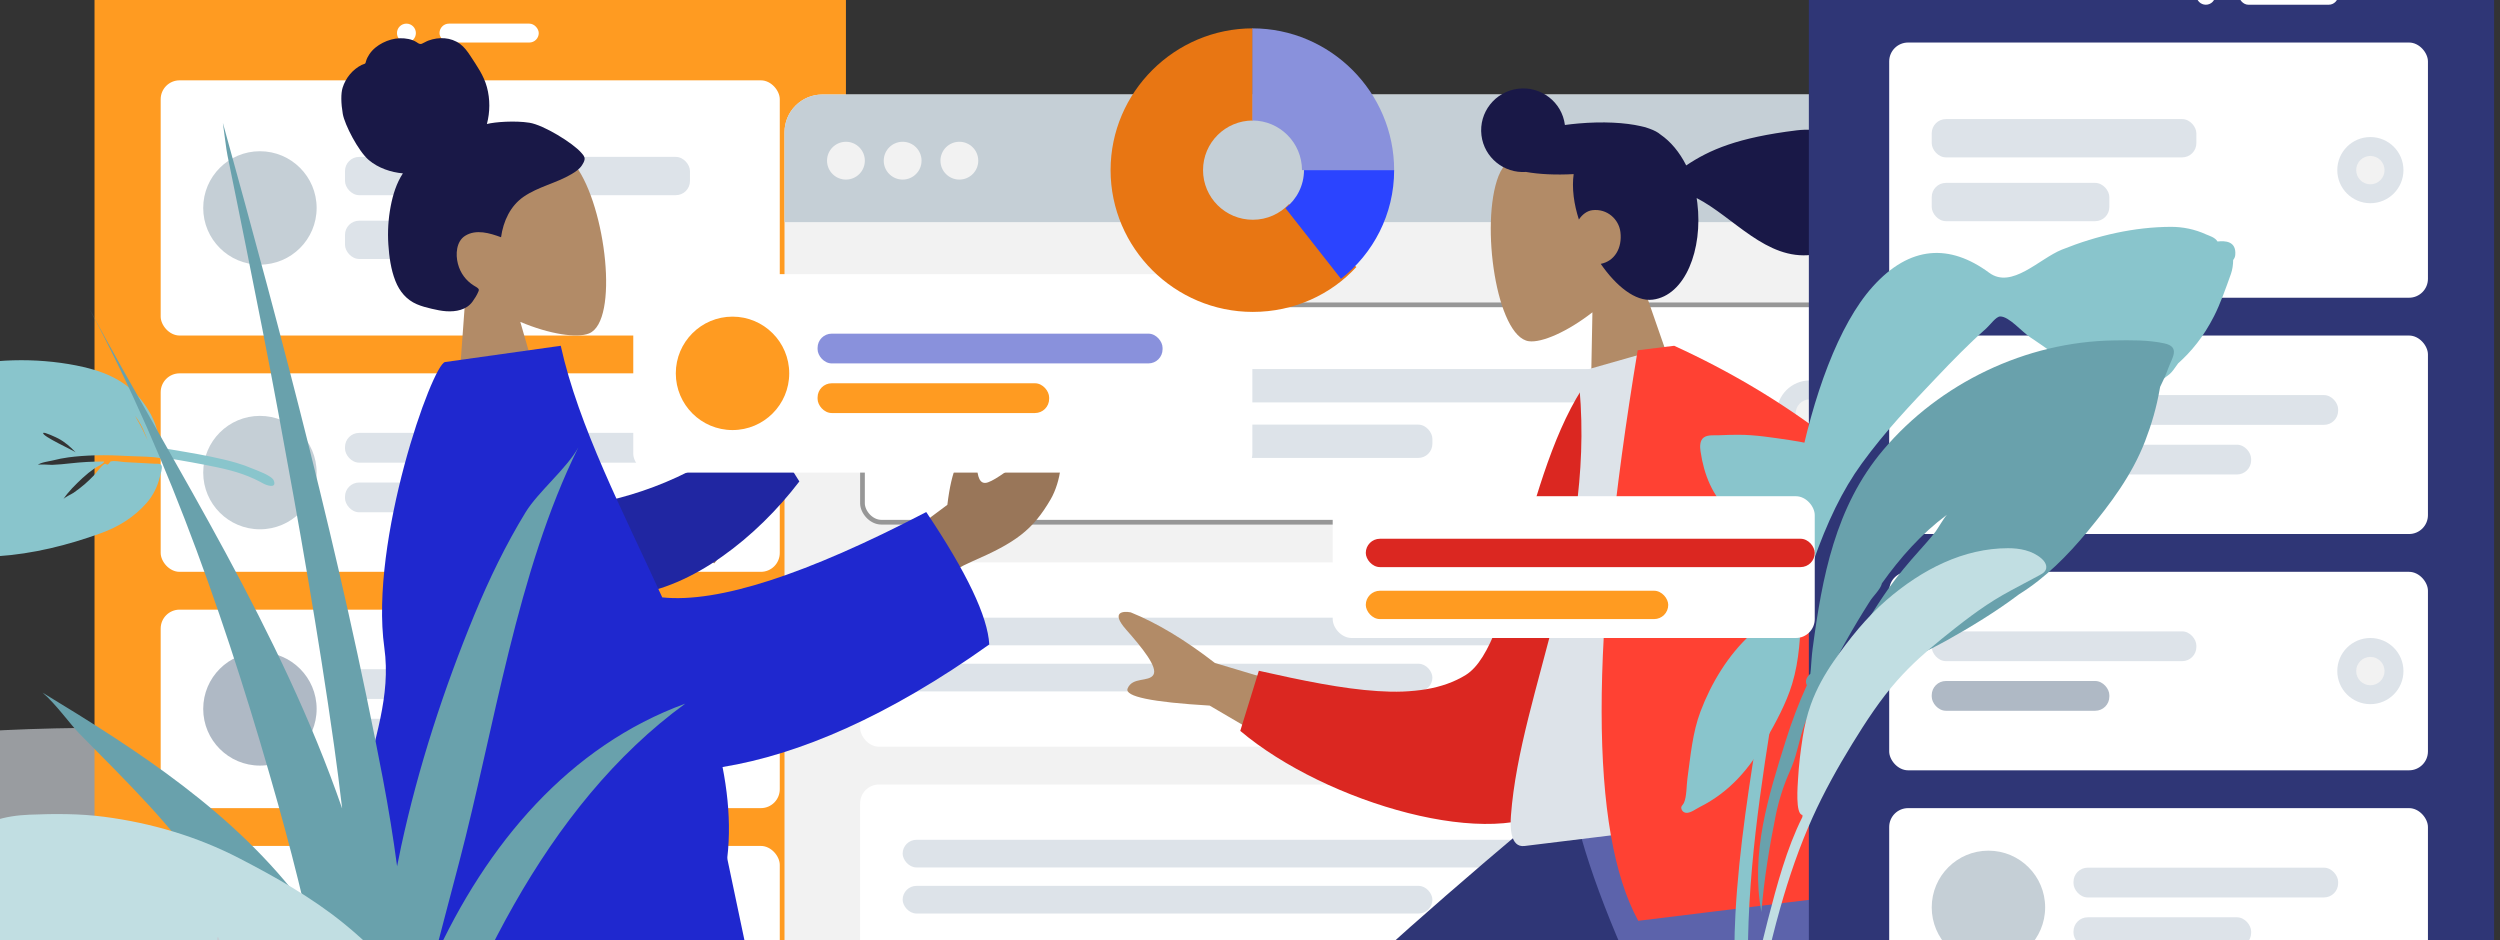 <?xml version="1.0" encoding="UTF-8"?>
<svg width="529px" height="199px" viewBox="0 0 529 199" version="1.1" xmlns="http://www.w3.org/2000/svg" xmlns:xlink="http://www.w3.org/1999/xlink">
    <rect x="0" y="0" width="529" height="199" fill="#333333" stroke="none"/>
    <!-- Generator: Sketch 52.5 (67469) - http://www.bohemiancoding.com/sketch -->
    <title>Embodimenmt</title>
    <desc>Created with Sketch.</desc>
    <g id="Embodimenmt" stroke="none" stroke-width="1" fill="none" fill-rule="evenodd">
        <g id="Scene/Home" transform="translate(-121, -11)">
            <g id="Background-Shape-2" opacity="0.6" transform="translate(0, 165)" fill="#DDE3E9">
                <path d="M729.022,170.225 C739.654,246.308 481.825,295.934 259.905,261.301 C37.985,226.668 -63.821,91.422 42.076,19.357 C147.972,-52.707 718.391,94.141 729.022,170.225 Z" id="Background-Shape"></path>
            </g>
            <g id="Mobile3" transform="translate(141, 0)">
                <rect id="Container" fill="#FF9B21" x="0" y="0" width="159" height="302" rx="8"></rect>
                <g id="Camera" transform="translate(64, 16)" fill="#FFFFFF">
                    <circle id="Lens" cx="2" cy="2" r="2"></circle>
                    <rect id="Sensor" x="9" y="0" width="21" height="4" rx="2"></rect>
                </g>
                <g id="Rows" transform="translate(14, 28)">
                    <g id="Row">
                        <rect id="Background" fill="#FFFFFF" x="0" y="0" width="131" height="54" rx="4"></rect>
                        <g id="Text" transform="translate(39, 16.2)" fill="#DDE3E9">
                            <rect id="Name" x="0" y="0" width="73" height="8.1" rx="3"></rect>
                            <rect id="Name" x="0" y="13.5" width="49" height="8.1" rx="3"></rect>
                        </g>
                        <circle id="Avatar" fill="#C5CFD6" cx="21" cy="27" r="12"></circle>
                    </g>
                    <g id="Row" transform="translate(0, 62)">
                        <rect id="Background" fill="#FFFFFF" x="0" y="0" width="131" height="42" rx="4"></rect>
                        <g id="Text" transform="translate(39, 12.6)" fill="#DDE3E9">
                            <rect id="Name" x="0" y="0" width="73" height="6.3" rx="3"></rect>
                            <rect id="Name" x="0" y="10.5" width="49" height="6.3" rx="3"></rect>
                        </g>
                        <circle id="Avatar" fill="#C5CFD6" cx="21" cy="21" r="12"></circle>
                    </g>
                    <g id="Row" transform="translate(0, 112)">
                        <rect id="Background" fill="#FFFFFF" x="0" y="0" width="131" height="42" rx="4"></rect>
                        <g id="Text" transform="translate(39, 12.6)" fill="#DDE3E9">
                            <rect id="Name" x="0" y="0" width="73" height="6.3" rx="3"></rect>
                            <rect id="Name" x="0" y="10.5" width="49" height="6.3" rx="3"></rect>
                        </g>
                        <circle id="Avatar" fill="#AFB9C5" cx="21" cy="21" r="12"></circle>
                    </g>
                    <g id="Row" transform="translate(0, 162)">
                        <rect id="Background" fill="#FFFFFF" x="0" y="0" width="131" height="42" rx="4"></rect>
                        <g id="Text" transform="translate(39, 12.6)" fill="#DDE3E9">
                            <rect id="Name" x="0" y="0" width="73" height="6.3" rx="3"></rect>
                        </g>
                        <circle id="Avatar" fill="#C5CFD6" cx="21" cy="21" r="12"></circle>
                    </g>
                </g>
            </g>
            <g id="Web" transform="translate(287, 31)">
                <rect id="Container" fill="#F2F2F2" x="0" y="0" width="335" height="346" rx="8"></rect>
                <rect id="Background" fill="#FFFFFF" x="249" y="43" width="70" height="81" rx="8"></rect>
                <g id="Profile-Info" transform="translate(259, 58)" fill="#DDE3E9">
                    <circle id="Avatar" cx="25" cy="16" r="16"></circle>
                    <rect id="Name" x="0" y="36" width="50" height="6" rx="3"></rect>
                    <rect id="Name" x="8" y="46" width="34" height="6" rx="3"></rect>
                </g>
                <path d="M8,0 L327,0 C331.418,-8.11624501e-16 335,3.582 335,8 L335,27 L0,27 L0,8 C-5.41083001e-16,3.582 3.582,8.11624501e-16 8,0 Z" id="Header" fill="#C5CFD6"></path>
                <g id="Buttons" transform="translate(9, 10)" fill="#F2F2F2">
                    <circle id="buttons" cx="4" cy="4" r="4"></circle>
                    <circle id="buttons" cx="16" cy="4" r="4"></circle>
                    <circle id="buttons" cx="28" cy="4" r="4"></circle>
                </g>
                <g id="Components" transform="translate(249, 132)">
                    <rect id="Background" fill="#FFFFFF" x="0" y="0" width="70" height="194" rx="8"></rect>
                    <g id="Rows" transform="translate(18, 18)" fill="#DDE3E9">
                        <rect id="Data" x="0" y="0" width="34" height="26" rx="4"></rect>
                    </g>
                </g>
                <g id="Rows" transform="translate(16, 44)">
                    <g id="Row">
                        <rect id="Container" stroke="#979797" fill="#FFFFFF" x="0.5" y="0.5" width="224" height="46" rx="4"></rect>
                        <g id="Text-Stuff" transform="translate(9, 14.1)" fill="#DDE3E9">
                            <rect id="Label" x="0" y="0" width="167" height="7.05" rx="3"></rect>
                            <rect id="Label" x="0" y="11.75" width="112.096" height="7.05" rx="3"></rect>
                        </g>
                        <g id="Check" transform="translate(193.954, 16.5)">
                            <circle id="Background" fill="#DDE3E9" cx="7" cy="7" r="7"></circle>
                            <circle id="Indicator" fill="#F2F2F2" cx="7" cy="7" r="3"></circle>
                        </g>
                    </g>
                    <g id="Row" transform="translate(0, 55)">
                        <rect id="Container" fill="#FFFFFF" x="0" y="0" width="225" height="39" rx="4"></rect>
                        <g id="Text-Stuff" transform="translate(9, 11.7)" fill="#DDE3E9">
                            <rect id="Label" x="0" y="0" width="167" height="5.85" rx="2.925"></rect>
                            <rect id="Label" x="0" y="9.75" width="112.096" height="5.85" rx="2.925"></rect>
                        </g>
                        <g id="Check" transform="translate(193.954, 12.5)">
                            <circle id="Background" fill="#DDE3E9" cx="7" cy="7" r="7"></circle>
                            <circle id="Indicator" fill="#F2F2F2" cx="7" cy="7" r="3"></circle>
                        </g>
                    </g>
                    <g id="Row" transform="translate(0, 102)">
                        <rect id="Container" fill="#FFFFFF" x="0" y="0" width="225" height="39" rx="4"></rect>
                        <g id="Text-Stuff" transform="translate(9, 11.7)" fill="#DDE3E9">
                            <rect id="Label" x="0" y="0" width="167" height="5.85" rx="2.925"></rect>
                            <rect id="Label" x="0" y="9.75" width="112.096" height="5.85" rx="2.925"></rect>
                        </g>
                        <g id="Check" transform="translate(193.954, 12.5)">
                            <circle id="Background" fill="#DDE3E9" cx="7" cy="7" r="7"></circle>
                            <circle id="Indicator" fill="#AFB9C5" cx="7" cy="7" r="3"></circle>
                        </g>
                    </g>
                </g>
            </g>
            <g id="Pie-Chart" transform="translate(233, 224) scale(-1, 1) translate(-233, -224) translate(213, 204)">
                <path d="M40,20.256 C40,9.117 30.998,0 20,0 L20,20.256 L33.668,35 C37.556,31.395 40,26.107 40,20.256 Z" id="Value" fill="#F2F2F2"></path>
                <path d="M0,20 C0,9.002 9.002,0 20,0 L20,20 L0,20 Z M30,0 L22,18 L40,10 C38.22,5.334 34.223,1.78 30,0 Z" id="Value" fill="#C5CFD6"></path>
            </g>
        </g>
        <g id="Group-3" transform="translate(238, 185.5) scale(-1, 1) translate(-238, -185.5) translate(-12, -8)">
            <g id="Humaaan" transform="translate(366.5, 194) scale(-1, 1) translate(-366.5, -194) translate(233, 2)">
                <g id="Head/Front/Chongo" transform="translate(114.044, 54.62) rotate(-8) translate(-114.044, -54.62) translate(53.524, 8.479)">
                    <g id="Head" stroke-width="1" transform="translate(48.044, 27.423)" fill="#B28B67">
                        <path d="M7.351,30.51 C3.251,25.726 0.477,19.862 0.94,13.292 C2.276,-5.639 28.781,-1.475 33.936,8.08 C39.092,17.635 38.479,41.871 31.816,43.579 C29.159,44.26 23.498,42.592 17.737,39.139 L21.353,64.577 L0,64.577 L7.351,30.51 Z"></path>
                    </g>
                    <path d="M73.546,25.097 C70.628,24.212 66.393,23.912 64.611,24.115 C65.625,21.7 66.027,19.01 65.699,16.391 C65.38,13.846 64.237,11.679 63.179,9.408 C62.691,8.362 62.139,7.321 61.315,6.52 C60.475,5.704 59.413,5.166 58.299,4.909 C57.159,4.646 55.967,4.668 54.825,4.907 C54.32,5.012 53.867,5.242 53.371,5.369 C52.864,5.5 52.618,5.185 52.25,4.867 C51.363,4.103 50.062,3.725 48.939,3.59 C47.68,3.439 46.373,3.628 45.172,4.039 C44.002,4.44 42.879,5.091 42.034,6.039 C41.657,6.461 41.316,6.941 41.094,7.472 C41.003,7.689 40.988,7.818 40.769,7.898 C40.567,7.972 40.331,7.974 40.122,8.044 C38.107,8.723 36.383,10.272 35.444,12.26 C34.897,13.42 34.638,15.463 34.709,17.752 C34.78,20.041 36.859,26.015 38.803,28.194 C40.539,30.138 43.09,31.422 45.552,31.984 C43.918,33.841 42.83,36.162 42.026,38.522 C41.152,41.086 40.611,43.75 40.411,46.464 C40.222,49.043 40.204,51.771 40.812,54.295 C41.381,56.655 42.597,58.591 44.628,59.82 C45.559,60.382 46.559,60.805 47.566,61.192 C48.558,61.572 49.553,61.942 50.593,62.156 C52.559,62.56 54.826,62.491 56.341,60.934 C56.887,60.373 57.487,59.668 57.886,58.983 C58.029,58.736 58.115,58.575 57.941,58.334 C57.733,58.045 57.395,57.824 57.128,57.598 C55.6,56.311 54.655,54.593 54.417,52.551 C54.175,50.478 54.735,47.804 56.761,46.9 C59.262,45.783 62.016,47.065 64.239,48.259 C65.184,44.944 67.124,41.959 70.165,40.438 C73.53,38.755 77.391,38.559 80.849,37.115 C81.75,36.739 82.667,36.312 83.331,35.545 C83.608,35.225 83.933,34.81 84.044,34.386 C84.189,33.829 83.828,33.363 83.549,32.929 C82.071,30.629 76.464,25.981 73.546,25.097 Z" id="hair" fill="#191847"></path>
                </g>
                <g id="Bottom/Standing/Skinny-Jeans-Walk" transform="translate(0, 171.93)">
                    <polygon id="Leg" fill="#1F28CF" points="113.92 0 156.713 112.854 186.707 196.033 203.81 196.033 162.58 8.705635e-14"></polygon>
                    <path d="M103.344,0 C102.879,38.723 103.215,90.856 102.131,93.27 C101.409,94.879 78.935,113.214 34.71,148.273 L43.525,163.213 C96.031,129.467 123.625,110.346 126.31,105.85 C130.336,99.106 150.565,37.045 161.09,0 L103.344,0 Z" id="Leg" fill="#2B44FF"></path>
                    <g id="Accessories/Shoe/Flat-Pointy" transform="translate(50.285, 167.649) rotate(50) translate(-50.285, -167.649) translate(23.14, 149.908)" fill="#191847">
                        <path d="M0,35 L0.885,16.625 L19.475,16.625 C28.29,22.75 39.799,27.708 54,31.5 L54,35 L20.361,35 L8.852,33.25 L8.852,35 L0,35 Z" id="Shoe"></path>
                    </g>
                    <g id="Accessories/Shoe/Flat-Pointy" transform="translate(185.12, 176.519)" fill="#191847">
                        <path d="M0,35 L0.885,16.625 L19.475,16.625 C28.29,22.75 39.799,27.708 54,31.5 L54,35 L20.361,35 L8.852,33.25 L8.852,35 L0,35 Z" id="Shoe"></path>
                    </g>
                </g>
                <g id="Body/Pointing-Forward" transform="translate(129.295, 163.138) rotate(-8) translate(-129.295, -163.138) translate(15.375, 80.173)">
                    <path d="M141.287,37.905 L172.2,21.029 C177.341,14.945 182.406,10.219 187.395,6.853 C188.92,6.219 191.586,5.835 189.093,10.245 C186.6,14.656 184.176,19.408 185.446,20.767 C186.716,22.125 189.884,20.227 191.399,22.485 C192.41,23.99 186.998,26.368 175.165,29.618 L152.703,50.117 L141.287,37.905 Z M189.703,52.143 L203.282,44.708 C205.187,37.482 207.465,33.846 210.115,33.801 C212.15,32.857 208.605,41.988 212.464,41.196 C216.323,40.404 225.742,33.423 227.364,34.84 C229.765,36.937 227.625,43.377 225.102,46.58 C220.388,52.568 216.485,54.615 206.837,57.296 C201.793,58.698 196.339,61.508 190.476,65.726 L189.703,52.143 Z" id="Skin" fill="#997659"></path>
                    <path d="M127.231,30.837 C137.943,32.418 152.561,32.425 169.303,25.208 L173.175,39.438 C161.034,48.158 144.925,54.351 132.077,51.945 C121.953,50.05 118.697,36.966 127.231,30.837 Z" id="Sleeve" fill="#2026A2" transform="translate(147.754, 38.838) rotate(-9) translate(-147.754, -38.838) "></path>
                    <path d="M140.812,55.713 C152.307,58.571 171.583,55.201 198.641,45.604 C205.353,59.444 208.455,69.31 207.949,75.203 C184.737,87.289 164.843,92.677 148.452,93.032 C148.973,102.726 147.789,111.95 143.813,120.377 C135.637,137.704 87.767,121.658 71.671,124.816 C61.592,92.189 81.081,78.929 81.096,58.053 C81.113,35.19 99.531,-1.42108547e-13 102.241,-1.42108547e-13 L126.953,8.62748707e-14 C128.317,17.46 135.179,36.703 140.812,55.713 Z" id="Clothes" fill="#1F28CF"></path>
                </g>
            </g>
            <g id="Humaaan">
                <g id="Head/Front/Pony" transform="translate(148.311, 53.172) rotate(7) translate(-148.311, -53.172) translate(87.791, 7.032)">
                    <g id="Head" stroke-width="1" transform="translate(48.044, 27.423)" fill="#B28B67">
                        <path d="M7.351,30.51 C3.251,25.726 0.477,19.862 0.94,13.292 C2.276,-5.639 28.781,-1.475 33.936,8.08 C39.092,17.635 38.479,41.871 31.816,43.579 C29.159,44.26 23.498,42.592 17.737,39.139 L21.353,64.577 L0,64.577 L7.351,30.51 Z"></path>
                    </g>
                    <path d="M62.785,56.602 C60.138,61.656 56.475,65.462 52.817,65.462 C45.868,65.462 40.926,56.224 40.926,46.292 C40.926,45.943 40.933,45.596 40.947,45.252 C33.596,50.267 27.931,60.154 18.204,60.154 C4.971,60.154 -0.284,33.615 18.204,33.615 C30.778,33.615 36.962,35.438 42.293,38.134 C43.344,35.187 44.947,32.709 46.907,30.979 C47.379,30.451 48.102,29.946 49.034,29.478 C49.605,29.168 50.195,28.915 50.801,28.725 C54.016,27.551 58.672,26.722 63.873,26.542 C64.844,26.508 65.798,26.498 66.728,26.511 C66.743,21.638 70.721,17.692 75.625,17.692 C80.539,17.692 84.522,21.653 84.522,26.538 C84.522,31.263 80.797,35.123 76.107,35.372 C73.424,36.195 69.978,36.799 66.155,37.054 C66.526,38.442 66.728,40.018 66.728,41.799 C66.728,43.372 66.553,45.041 66.232,46.735 C65.403,45.755 64.294,45.115 63.169,45.115 C60.022,45.115 57.831,47.69 57.831,50.423 C57.831,53.892 59.845,56.402 62.785,56.602 Z" id="hair" fill="#191847"></path>
                </g>
                <g id="Bottom/Standing/Sprint" transform="translate(0, 174.93)">
                    <path d="M184.42,-8.712 C167.459,5.124 174.111,126.672 172.979,128.201 C172.477,128.88 145.572,134.624 92.265,145.434 L94.581,154.844 C156.952,151.843 189.951,148.028 193.58,143.398 C198.774,136.77 205.149,99.666 212.704,32.086 L184.42,-8.712 Z" id="Leg" fill="#B28B67" transform="translate(152.484, 73.066) rotate(-55) translate(-152.484, -73.066) "></path>
                    <path d="M101.275,135.544 L105.353,150.701 C151.858,156.119 182.499,149.551 193.272,139.293 C200.454,132.455 206.845,95.452 212.446,28.284 L182.19,-14.926 C141.811,15.545 166.066,115.539 165.036,117.824 C164.006,120.11 139.488,121.88 101.275,135.544 Z" id="Pant" fill="#2F3676" transform="translate(156.861, 68.86) rotate(-55) translate(-156.861, -68.86) "></path>
                    <g id="Accessories/Shoe/Flat-Sneaker" transform="translate(198.812, 166.122) rotate(20) translate(-198.812, -166.122) translate(171.667, 148.381)" fill="#E4E4E4">
                        <path d="M2.28,22.468 C1.35,24.961 0.885,26.835 0.885,28.092 C0.885,29.67 1.151,31.973 1.683,35 C3.535,35 20.178,35 51.613,35 C52.91,30.76 52.161,28.471 49.366,28.133 C46.57,27.795 44.248,27.49 42.399,27.217 L19.294,17.036 C18.788,16.814 18.198,17.043 17.976,17.548 C17.973,17.554 17.97,17.56 17.968,17.567 L16.522,21.034 C13.934,22.227 11.831,22.824 10.213,22.824 C8.937,22.824 7.188,22.329 4.968,21.34 L4.968,21.34 C3.959,20.891 2.777,21.344 2.327,22.353 C2.31,22.391 2.295,22.429 2.28,22.468 Z" id="shoe"></path>
                    </g>
                    <polygon id="Leg" fill="#997659" points="115.7 0 69.646 110.193 24.382 203.352 35.061 203.352 151.9 0"></polygon>
                    <g id="Accessories/Shoe/Flat-Sneaker" transform="translate(21.36, 176.519)" fill="#E4E4E4">
                        <path d="M2.28,22.468 C1.35,24.961 0.885,26.835 0.885,28.092 C0.885,29.67 1.151,31.973 1.683,35 C3.535,35 20.178,35 51.613,35 C52.91,30.76 52.161,28.471 49.366,28.133 C46.57,27.795 44.248,27.49 42.399,27.217 L19.294,17.036 C18.788,16.814 18.198,17.043 17.976,17.548 C17.973,17.554 17.97,17.56 17.968,17.567 L16.522,21.034 C13.934,22.227 11.831,22.824 10.213,22.824 C8.937,22.824 7.188,22.329 4.968,21.34 L4.968,21.34 C3.959,20.891 2.777,21.344 2.327,22.353 C2.31,22.391 2.295,22.429 2.28,22.468 Z" id="shoe"></path>
                    </g>
                    <path d="M28.47,183.999 L52.199,188.434 C70.547,161.55 147.331,51.316 155.75,2.84217094e-14 L102.923,2.84217094e-14 C74.809,37.096 45.959,156.67 28.47,183.999 Z" id="Pant" fill="#5C63AB"></path>
                </g>
                <g id="Body/Jacket-2" transform="translate(133.5, 164.725) rotate(7) translate(-133.5, -164.725) translate(19.58, 81.761)">
                    <path d="M176.344,68.901 L208.615,54.775 C214.268,49.16 219.727,44.892 224.992,41.972 C226.566,41.473 229.256,41.322 226.386,45.499 C223.517,49.677 220.687,54.199 221.834,55.664 C222.98,57.128 226.302,55.512 227.614,57.893 C228.489,59.48 222.89,61.378 210.818,63.589 L186.648,82.058 L176.344,68.901 Z M45.875,72.791 L64.125,76.401 C45.771,110.493 35.928,128.562 34.596,130.608 C31.6,135.21 34.396,143.645 35.428,148.087 C28.949,149.591 31.504,139.871 23.305,141.9 C15.821,143.752 9.476,148.506 2.497,142.095 C1.639,141.307 1.011,138.843 3.936,137.579 C11.224,134.431 21.991,128.536 23.737,126.247 C26.118,123.126 33.497,105.307 45.875,72.791 Z" id="Skin" fill="#B28B67"></path>
                    <path d="M109.809,8.781 L117.367,6.798 C135.491,21.493 145.706,59.712 157.292,63.876 C168.246,67.812 182.76,61.806 199.946,53.907 L206.438,65.531 C191.839,84.323 158.782,102.013 144.129,94.847 C120.701,83.391 111.375,35.966 109.809,8.781 Z" id="Coat-Back" fill="#DB2721" transform="translate(158.123, 51.637) rotate(5) translate(-158.123, -51.637) "></path>
                    <path d="M80.156,101.198 C111.036,101.198 133.75,101.198 148.299,101.198 C151.413,101.198 150.826,96.716 150.376,94.455 C145.181,68.356 124.902,40.223 124.902,3.072 L105.247,0 C88.989,26.061 83.367,58.148 80.156,101.198 Z" id="Shirt" fill="#DDE3E9"></path>
                    <path d="M73.36,74.774 C59.468,99.749 47.792,117.73 38.33,128.717 L24.047,125.928 C33.248,69.055 59.892,27.079 103.979,2.27181937e-14 L104.203,1.4989538e-14 L111.761,0 C129.407,59.953 134.271,99.899 126.355,119.84 L65.016,119.84 C65.986,105.249 69.098,89.819 73.36,74.774 Z" id="Coat-Front" fill="#FF4133"></path>
                </g>
            </g>
        </g>
        <g id="Mobile3" transform="translate(355, -19)">
            <g id="Group" transform="translate(0.753, 111)" fill="#89C5CC">
                <path d="M12.14,0 C10.815,0 9.494,0.027 8.171,0.095 C7.162,0.148 5.621,-0.061 4.768,0.568 C3.881,1.221 3.942,2.557 4.081,3.501 C4.813,8.493 6.6,12.919 10.339,16.456 C16.096,21.901 22.695,24.668 30.504,25.9 C35.99,26.766 41.054,25.564 45.092,21.663 C48.043,27.139 50.281,33.199 51.404,39.315 C51.958,42.333 52.127,45.315 52.03,48.388 C51.967,50.356 51.859,52.32 51.648,54.279 C51.556,55.13 51.122,56.418 51.455,57.223 C51.846,58.167 53.165,58.259 53.757,57.453 C54.25,56.783 54.16,55.466 54.261,54.673 C54.429,53.355 54.584,52.036 54.695,50.712 C54.876,48.569 55.009,46.42 54.999,44.268 C54.977,39.435 53.902,34.583 52.432,29.995 C49.612,21.192 45.037,13.369 37.921,7.231 C33.545,3.457 28.537,1.929 22.856,1.108 C19.318,0.597 15.723,0 12.14,0" id="Fill-16"></path>
                <path d="M32.571,35 C18.272,35 8.642,46.524 4.089,58.502 C2.372,63.016 1.97,67.974 1.308,72.714 C1.096,74.236 1.175,76.554 0.557,77.909 C0.333,78.401 -0.181,78.577 0.065,79.247 C0.214,79.652 0.505,79.901 0.944,79.981 C1.843,80.147 3.115,79.167 3.886,78.781 C10.282,75.573 14.484,70.613 17.912,64.545 C20.038,60.784 22.194,56.879 23.456,52.75 C24.227,50.227 24.676,47.571 24.94,44.954 C25.044,43.923 25.144,42.868 25.138,41.832 C25.132,40.803 24.653,40.259 24.309,39.364 C29.08,37.558 34.466,37.066 39.299,38.937 C43.769,40.668 47.482,44.013 49.561,48.216 C50.101,49.308 50.518,50.46 50.821,51.636 C51.02,52.406 51.029,53.404 51.398,54.1 C52.29,55.788 54.168,54.66 53.988,53.089 C53.485,48.708 50.979,44.309 47.775,41.263 C43.734,37.421 38.258,35 32.571,35" id="Fill-18"></path>
            </g>
            <rect id="Container" fill="#2F3676" x="27.753" y="0" width="145" height="302" rx="8"></rect>
            <g id="Camera" transform="translate(109.753, 16)" fill="#FFFFFF">
                <circle id="Lens" cx="2" cy="2" r="2"></circle>
                <rect id="Sensor" x="9" y="0" width="21" height="4" rx="2"></rect>
            </g>
            <g id="Rows" transform="translate(44.753, 28)">
                <g id="Row">
                    <rect id="Container" fill="#FFFFFF" x="0" y="0" width="114" height="54" rx="4"></rect>
                    <g id="Text-Stuff" transform="translate(9, 16.2)" fill="#DDE3E9">
                        <rect id="Label" x="0" y="0" width="56" height="8.1" rx="3"></rect>
                        <rect id="Label" x="0" y="13.5" width="37.589" height="8.1" rx="3"></rect>
                    </g>
                    <g id="Check" transform="translate(94.817, 20)">
                        <circle id="Background" fill="#DDE3E9" cx="7" cy="7" r="7"></circle>
                        <circle id="Indicator" fill="#F2F2F2" cx="7" cy="7" r="3"></circle>
                    </g>
                </g>
                <g id="Row" transform="translate(0, 62)">
                    <rect id="Background" fill="#FFFFFF" x="0" y="0" width="114" height="42" rx="4"></rect>
                    <g id="Text" transform="translate(39, 12.6)" fill="#DDE3E9">
                        <rect id="Name" x="0" y="0" width="56" height="6.3" rx="3"></rect>
                        <rect id="Name" x="0" y="10.5" width="37.589" height="6.3" rx="3"></rect>
                    </g>
                    <circle id="Avatar" fill="#C5CFD6" cx="21" cy="21" r="12"></circle>
                </g>
                <g id="Row" transform="translate(0, 112)">
                    <rect id="Container" fill="#FFFFFF" x="0" y="0" width="114" height="42" rx="4"></rect>
                    <g id="Text-Stuff" transform="translate(9, 12.6)">
                        <rect id="Label" fill="#DDE3E9" x="0" y="0" width="56" height="6.3" rx="3"></rect>
                        <rect id="Label" fill="#AFB9C5" x="0" y="10.5" width="37.589" height="6.3" rx="3"></rect>
                    </g>
                    <g id="Check" transform="translate(94.817, 14)">
                        <circle id="Background" fill="#DDE3E9" cx="7" cy="7" r="7"></circle>
                        <circle id="Indicator" fill="#F2F2F2" cx="7" cy="7" r="3"></circle>
                    </g>
                </g>
                <g id="Row" transform="translate(0, 162)">
                    <rect id="Background" fill="#FFFFFF" x="0" y="0" width="114" height="42" rx="4"></rect>
                    <g id="Text" transform="translate(39, 12.6)" fill="#DDE3E9">
                        <rect id="Name" x="0" y="0" width="56" height="6.3" rx="3"></rect>
                        <rect id="Name" x="0" y="10.5" width="37.589" height="6.3" rx="3"></rect>
                    </g>
                    <circle id="Avatar" fill="#C5CFD6" cx="21" cy="21" r="12"></circle>
                </g>
            </g>
        </g>
        <path d="M469.225,51.101 C468.692,50.199 467.426,49.88 466.838,49.61 C464.39,48.488 461.869,48 459.374,48 C451.681,48.027 443.863,49.782 436.298,52.82 C431.494,54.749 425.687,61.239 420.909,57.714 C412.585,51.573 404.172,51.874 396.274,60.642 C389.053,68.659 383.572,83.885 380.373,100.338 C379.89,102.821 377.932,111.962 377.378,118.124 C377.141,119.384 376.913,120.652 376.708,121.94 C376.126,125.595 375.603,129.315 375.118,133.042 C374.91,134.632 374.389,138.143 375.008,138.821 C374.019,143.067 373.141,147.442 372.411,151.959 C370.286,165.095 367.962,179.505 367.215,193.428 C366.939,198.583 366.928,203.769 367.185,208.934 C367.312,211.487 367.26,216.621 368.004,218.562 C369.585,222.682 370.396,216.915 370.218,214.168 C368.858,193.235 371.485,173.577 374.598,153.899 C376.612,141.174 379.92,129.533 383.626,118.991 C386.625,110.457 389.842,103.737 393.953,98.079 C398.981,91.161 404.356,85.567 409.681,79.957 C413.184,76.265 416.691,72.673 420.291,69.492 C421.092,68.784 422.351,66.97 423.239,66.963 C425.116,66.947 427.777,70.167 429.59,71.365 C435.554,75.306 441.594,80.352 447.758,82.365 C451.712,83.657 455.416,82.202 459.113,79.141 C459.491,78.829 460.125,78.025 460.901,76.877 C463.646,74.422 466.243,71.333 468.504,66.877 C469.806,64.309 470.989,60.991 472.067,57.953 C472.389,57.046 472.532,56.005 472.537,55.015 C472.781,54.719 472.943,54.372 472.98,53.967 C473.249,50.978 470.796,50.923 469.225,51.101" id="Twisted-Leaf" fill="#89C5CC"></path>
        <path d="M457.98,72.66 C454.57,71.915 450.803,71.972 447.329,72.033 C428.695,72.287 410.397,81.109 398.489,95.205 C388.351,107.205 385.563,122.125 383.56,137.207 C383.362,138.704 383.277,140.192 383.165,141.693 C383.141,142.015 383.105,142.302 383.066,142.573 C382.279,143.277 381.865,144.098 382.332,145 C380.597,148.797 379.129,152.69 377.869,156.706 C374.162,168.526 370.392,180.571 372.714,193 C373.257,186.16 374.399,179.166 375.764,172.438 C375.842,172.052 375.927,171.669 376.015,171.287 C376.025,171.247 376.033,171.206 376.042,171.166 C376.525,169.106 377.153,167.108 377.917,165.141 C377.925,165.119 377.933,165.098 377.941,165.077 C378.042,164.818 378.149,164.56 378.255,164.303 C378.474,163.77 378.699,163.238 378.937,162.709 C379.018,162.528 379.095,162.346 379.17,162.163 C380.282,159.437 380.751,156.365 381.748,153.545 C381.986,152.904 382.235,152.265 382.496,151.629 C382.512,151.592 382.527,151.555 382.543,151.518 C383.249,149.807 384.028,148.118 384.853,146.446 C385.301,146.11 385.54,145.274 385.927,144.515 C386.006,144.365 386.631,143.368 386.817,142.793 C387.303,141.854 387.786,140.915 388.275,139.977 C388.261,139.983 388.246,139.988 388.231,139.994 C388.72,139.093 389.211,138.197 389.698,137.304 C389.805,137.108 389.913,136.912 390.021,136.715 C390.196,136.402 390.371,136.089 390.545,135.777 C392.177,132.856 393.908,129.994 395.705,127.167 C396.347,126.158 397.879,124.711 398.173,123.579 C398.184,123.536 398.186,123.497 398.193,123.457 C402.093,117.979 406.582,112.927 411.967,108.924 C411.316,109.628 409.932,112.015 409.567,112.488 C408.447,113.935 407.232,115.282 406.013,116.646 C403.828,119.089 401.696,121.609 399.801,124.274 C396.335,129.148 393.346,134.277 390.519,139.51 C390.493,139.54 390.463,139.569 390.438,139.601 C389.017,141.352 388.123,143.998 387.101,146.001 C391.147,144.127 395.622,142.906 399.774,141.242 C403.916,139.583 407.944,137.735 411.834,135.566 C417.003,132.682 422.366,129.427 427.25,125.743 C432.847,122.271 437.551,117.492 441.703,112.477 C446.615,106.543 451.117,100.558 453.901,93.353 C455.269,89.813 456.345,86.121 456.983,82.386 C457.011,82.224 457.046,82.047 457.085,81.864 C457.738,80.574 458.321,79.255 458.811,77.906 C459.588,75.766 461.425,73.412 457.98,72.66" id="Fill-10" fill="#69A1AC"></path>
        <path d="M424.915,116 C415.556,116 406.758,120.415 399.158,126.993 C394.993,130.598 391.268,135.188 387.979,139.967 C386.08,142.726 384.387,145.711 383.189,149.03 C382.38,151.27 381.825,153.605 381.449,156.012 C380.99,158.947 380.626,161.94 380.461,164.924 C380.397,166.098 379.86,172.332 381.396,172.437 C381.387,172.591 381.385,172.737 381.394,172.869 C378.059,179.5 375.998,187.271 374.086,194.639 C372.424,201.051 370.942,207.517 369.98,214.15 C368.714,222.882 367.882,231.746 367.486,240.605 C367.401,242.508 367.343,244.413 367.293,246.319 C367.25,247.945 367.207,249.571 367.165,251.197 C367.118,253.019 366.866,255.117 367.094,256.929 C367.292,258.506 368.366,258.268 368.414,256.698 C368.471,254.802 368.462,252.902 368.527,251.005 C368.614,248.487 368.703,245.969 368.8,243.452 C369.475,225.965 372.006,208.736 376.677,192.218 C378.568,185.534 380.734,179.206 383.518,173.022 C385.966,167.586 388.91,162.323 391.919,157.421 C394.845,152.657 397.886,148.003 401.47,143.967 C404.379,140.692 407.578,137.839 410.866,135.184 C415.044,131.813 419.213,128.523 423.737,125.934 C426.089,124.589 428.486,123.384 430.856,122.093 C431.282,121.861 431.74,121.636 432.15,121.367 C433.518,120.47 433.068,119.119 431.977,118.179 C429.975,116.452 427.312,116 424.915,116 Z" id="Fill-1" fill="#C1DEE2"></path>
        <path d="M-0.397,104.822 C-0.812,103.303 -1.061,101.732 -0.946,100.142 C-0.916,99.741 -0.579,96.822 -0.253,96.822 C0.507,96.822 -0.54,104.354 -0.397,104.822 M-13.618,111.396 C-13.572,111.415 -12.736,113.022 -12.461,113.489 C-11.878,114.482 -11.257,115.451 -10.618,116.396 C-11.816,114.839 -12.891,113.337 -13.618,111.396 M31.257,63.564 C31.969,62.963 31.579,61.464 30.735,62.292 C30.054,62.962 30.034,62.896 29.177,62.853 C28.481,62.818 27.741,62.602 27.042,62.516 C25.56,62.334 24.085,62.257 22.593,62.361 C19.395,62.584 16.283,63.346 13.322,64.53 C8.154,66.598 2.938,69.278 -1.174,73.009 C-7.711,78.941 -12.96,87.062 -16.058,95.16 C-17.976,100.174 -19.009,105.208 -17.265,110.423 C-16.394,113.03 -15.015,115.511 -13.013,117.469 C-12.49,117.981 -11.8,118.377 -11.31,118.914 C-10.557,119.74 -10.73,119.476 -11.219,120.654 C-11.754,121.941 -12.283,123.229 -12.81,124.519 C-14.187,127.897 -15.544,131.314 -16.544,134.819 C-16.873,135.972 -17.127,137.144 -17.311,138.328 C-17.45,139.223 -18.259,142.629 -17.555,143.544 C-16.383,145.067 -15.884,142.728 -15.847,141.928 C-15.814,141.227 -15.753,140.524 -15.665,139.828 C-15.445,138.073 -15.046,136.351 -14.527,134.658 C-13.967,132.829 -13.281,131.035 -12.599,129.246 C-11.963,127.578 -11.297,125.921 -10.618,124.27 C-10.241,123.352 -9.859,122.437 -9.477,121.521 C-9.347,121.208 -9.28,120.554 -8.935,120.823 C-8.181,118.867 -6.953,117.01 -5.935,115.175 C-4.688,112.927 -3.416,110.683 -1.983,108.541 C-0.949,106.996 0.14,105.484 1.331,104.049 C2.027,103.21 2.771,102.422 3.562,101.666 C3.996,101.252 5.48,99.472 6.078,99.472 C5.821,99.472 4.658,101.732 4.476,101.999 C3.752,103.067 2.966,104.085 2.163,105.098 C0.673,106.979 -0.709,108.929 -1.959,110.968 C-1.598,111.183 -0.098,110.193 0.349,110.002 C1.352,109.575 2.384,109.209 3.44,108.927 C5.302,108.43 7.576,107.864 9.414,107.864 C8.872,107.864 7.615,108.748 7.052,108.988 C6.148,109.373 5.222,109.724 4.283,110.016 C3.416,110.287 2.533,110.493 1.644,110.683 C0.755,110.872 -0.852,110.88 -1.661,111.353 C-1.71,111.382 -1.659,111.84 -1.85,111.963 C-2.043,112.087 -2.595,112.046 -2.64,112.08 C-3.303,112.578 -3.766,114.019 -4.165,114.728 C-5.199,116.567 -6.207,118.419 -7.225,120.267 C-7.54,120.839 -7.959,121.231 -7.682,121.695 C-7.386,122.189 -5.987,122.496 -5.44,122.676 C-3.411,123.346 -1.354,123.567 0.762,123.216 C4.726,122.558 8.167,120.842 11.268,118.414 C23.149,109.112 32.894,97.406 35.868,82.544 C37.1,76.391 38.426,66.795 31.257,63.564" id="Leave-the-Leaf!" fill="#89C5CC" transform="translate(9.343, 103.048) scale(-1, 1) rotate(-302) translate(-9.343, -103.048) "></path>
        <g id="Plant" transform="translate(9, 26)" fill="#69A1AC">
            <path d="M9.938,39.394 C28.604,73.915 50.345,107.341 63.401,145.085 C62.875,140.636 62.317,136.192 61.692,131.754 C58.38,108.229 54.262,84.875 49.936,61.55 C47.733,49.674 45.402,37.841 43.012,26.009 C41.727,19.655 40.457,13.296 39.145,6.947 C38.827,5.408 38.554,2.722 38.157,0 C50.845,45.899 63.081,91.832 72.031,138.834 C73.205,145.003 74.205,151.16 75.024,157.307 C75.304,155.905 75.58,154.502 75.881,153.104 C79.503,136.34 84.935,119.709 91.403,104.035 C94.495,96.539 98.046,89.207 102.228,82.375 C104.836,78.117 110.986,73.055 113.364,68.693 C100.355,94.997 95.657,127.909 88.145,156.506 C86.312,163.485 84.467,170.452 82.659,177.431 C93.987,152.388 111.563,131.811 136,122.894 C106.42,144.439 88.678,182.17 76.722,220.759 C76.683,221.216 76.636,221.674 76.595,222.132 C80.114,214.772 84.545,208.114 90.551,203.452 C103.407,193.47 117.667,196.377 130.137,204.94 C120.35,198.082 102.663,204.327 94.428,211.297 C88.533,216.287 83.495,222.981 79.12,229.511 C78.072,231.077 76.641,232.903 75.13,234.852 C73.012,250.011 69.56,265.065 64.672,280 C65.479,275.713 64.896,268.857 65.12,265.662 C65.144,265.316 65.164,264.97 65.188,264.625 C64.445,267.895 63.727,271.128 63.036,274.308 C64.41,268.239 65.156,261.903 65.739,255.501 C65.889,252.75 66.036,249.999 66.19,247.248 C66.141,242.027 65.946,236.786 65.616,231.536 C64.447,226.434 63.137,221.621 62.056,217.619 C58.159,203.177 52.444,189.341 45.411,176.434 C38.994,164.655 31.312,153.986 22.445,144.337 C17.664,139.137 12.661,134.185 7.729,129.163 C5.945,127.348 2.757,122.885 0,120.558 C20.08,132.762 40.749,145.964 55.398,165.627 C53.68,158.357 51.815,151.19 49.842,144.167 C39.831,108.532 27.191,71.601 9.938,39.394 Z" id="Fill-19"></path>
        </g>
        <g id="Row" transform="translate(134, 58)">
            <rect id="Background" fill="#FFFFFF" x="0" y="0" width="131" height="42" rx="4"></rect>
            <g id="Text" transform="translate(39, 12.6)">
                <rect id="Name" fill="#8991DC" x="0" y="0" width="73" height="6.3" rx="3"></rect>
                <rect id="Name" fill="#FF9B21" x="0" y="10.5" width="49" height="6.3" rx="3"></rect>
            </g>
            <circle id="Avatar" fill="#FF9B21" cx="21" cy="21" r="12"></circle>
        </g>
        <g id="Chart" transform="translate(235, 6)">
            <path d="M37.766,37.179 C35.845,39.219 33.123,40.5 30.095,40.5 C24.278,40.5 19.562,35.799 19.562,30 C19.562,24.201 24.278,19.5 30.095,19.5 L30.095,0 C13.546,0 0,13.503 0,30 C0,46.497 13.546,60 30.095,60 C38.788,60 46.645,56.334 52,50.502 L37.766,37.179 Z" id="Value" fill="#E87613"></path>
            <path d="M30,0 L30,19.5 C35.799,19.5 40.5,24.201 40.5,30 L60,30 C60,13.503 46.497,0 30,0 Z" id="Value" fill="#8991DC"></path>
            <path d="M40.926,30 C40.926,33.265 39.389,36.167 37,38.041 L48.751,53 C55.591,47.645 60,39.343 60,30 L40.926,30 Z" id="Value" fill="#2B44FF"></path>
        </g>
        <g id="Row" transform="translate(282, 105)">
            <rect id="Background" fill="#FFFFFF" x="0" y="0" width="102" height="30" rx="4"></rect>
            <g id="Text" transform="translate(7, 9)">
                <rect id="Name" fill="#DB2721" x="0" y="0" width="95" height="6" rx="3"></rect>
                <rect id="Name" fill="#FF9B21" x="0" y="11" width="64" height="6" rx="3"></rect>
            </g>
        </g>
        <path d="M104.485,326.721 C102.91,314.179 101.243,301.709 98.191,289.411 C96.393,282.164 94.088,275.069 91.993,267.905 C92.181,268.803 92.347,269.708 92.491,270.615 C91.763,268.478 90.241,266.434 89.366,264.305 C88.389,261.93 87.604,259.463 86.859,257.011 C85.403,252.225 84.029,247.431 82.391,242.7 C80.565,237.43 78.463,232.246 76.503,227.022 C74.841,222.588 73.283,217.932 71.119,213.701 C69.939,211.394 68.881,208.917 67.723,206.566 C67.335,205.779 64.009,196.99 64.034,196.99 C64.584,196.99 66.647,200.897 66.988,201.471 C67.987,203.147 68.836,204.892 69.693,206.64 C70.063,204.564 70.649,202.533 71.573,200.625 C71.858,200.036 73.858,195.693 74.509,195.693 C74.834,195.693 71.828,203.894 71.448,204.614 C71.14,205.199 70.561,205.941 70.36,206.563 C70.035,207.568 70.202,207.317 70.471,208.223 C70.963,209.885 72.052,211.512 72.738,213.108 C73.114,213.959 74.041,216.912 74.943,218.234 C77.266,222.774 78.916,228.31 80.685,233.206 C81.065,230.801 81.723,228.481 82.633,226.218 C82.849,225.68 84.568,220.693 85.063,220.693 C85.62,220.693 83.487,228.681 83.197,229.371 C82.659,230.653 81.813,231.893 81.366,233.198 C80.875,234.63 81.737,235.918 82.287,237.383 C84.309,242.771 86.081,248.213 87.701,253.728 C97.107,249.608 98.977,237.484 99.591,228.543 C100.033,222.099 99.035,215.537 97.471,209.286 C95.384,200.943 91.873,192.889 88.148,185.135 C83.807,176.099 77.837,168.03 70.64,160.956 C66.875,157.256 62.588,154.05 58.234,151.045 C56.107,149.577 53.921,148.359 51.438,147.542 C50.319,147.174 49.17,146.908 48.008,146.704 C47.126,146.549 45.325,145.731 44.593,145.94 C38.618,147.593 34.126,150.342 30.644,155.454 C27.347,160.292 25.301,166.077 24.163,171.751 C22.897,178.071 22.591,184.442 23.678,190.801 C24.508,195.653 25.938,200.41 27.371,205.12 C32.466,221.873 41.396,239.834 57.42,249.024 C62.607,251.999 68.363,253.737 74.271,254.659 C75.663,254.877 77.054,255.083 78.463,255.163 C79.412,255.216 82.535,254.585 83.222,254.995 C84.164,255.556 84.705,258.741 85.116,259.896 C88.236,268.672 91.026,277.548 93.558,286.504 C96.252,296.032 98.391,305.652 100.174,315.38 C100.931,319.517 101.67,323.648 102.299,327.808 C102.445,328.776 102.294,331.82 103.238,332.675 C103.836,333.216 104.68,332.994 105.035,332.332 C105.653,331.181 104.646,328.005 104.485,326.721" id="Leaf" fill="#C1DEE2" transform="translate(64.124, 239.442) rotate(-37) translate(-64.124, -239.442) "></path>
    </g>
</svg>